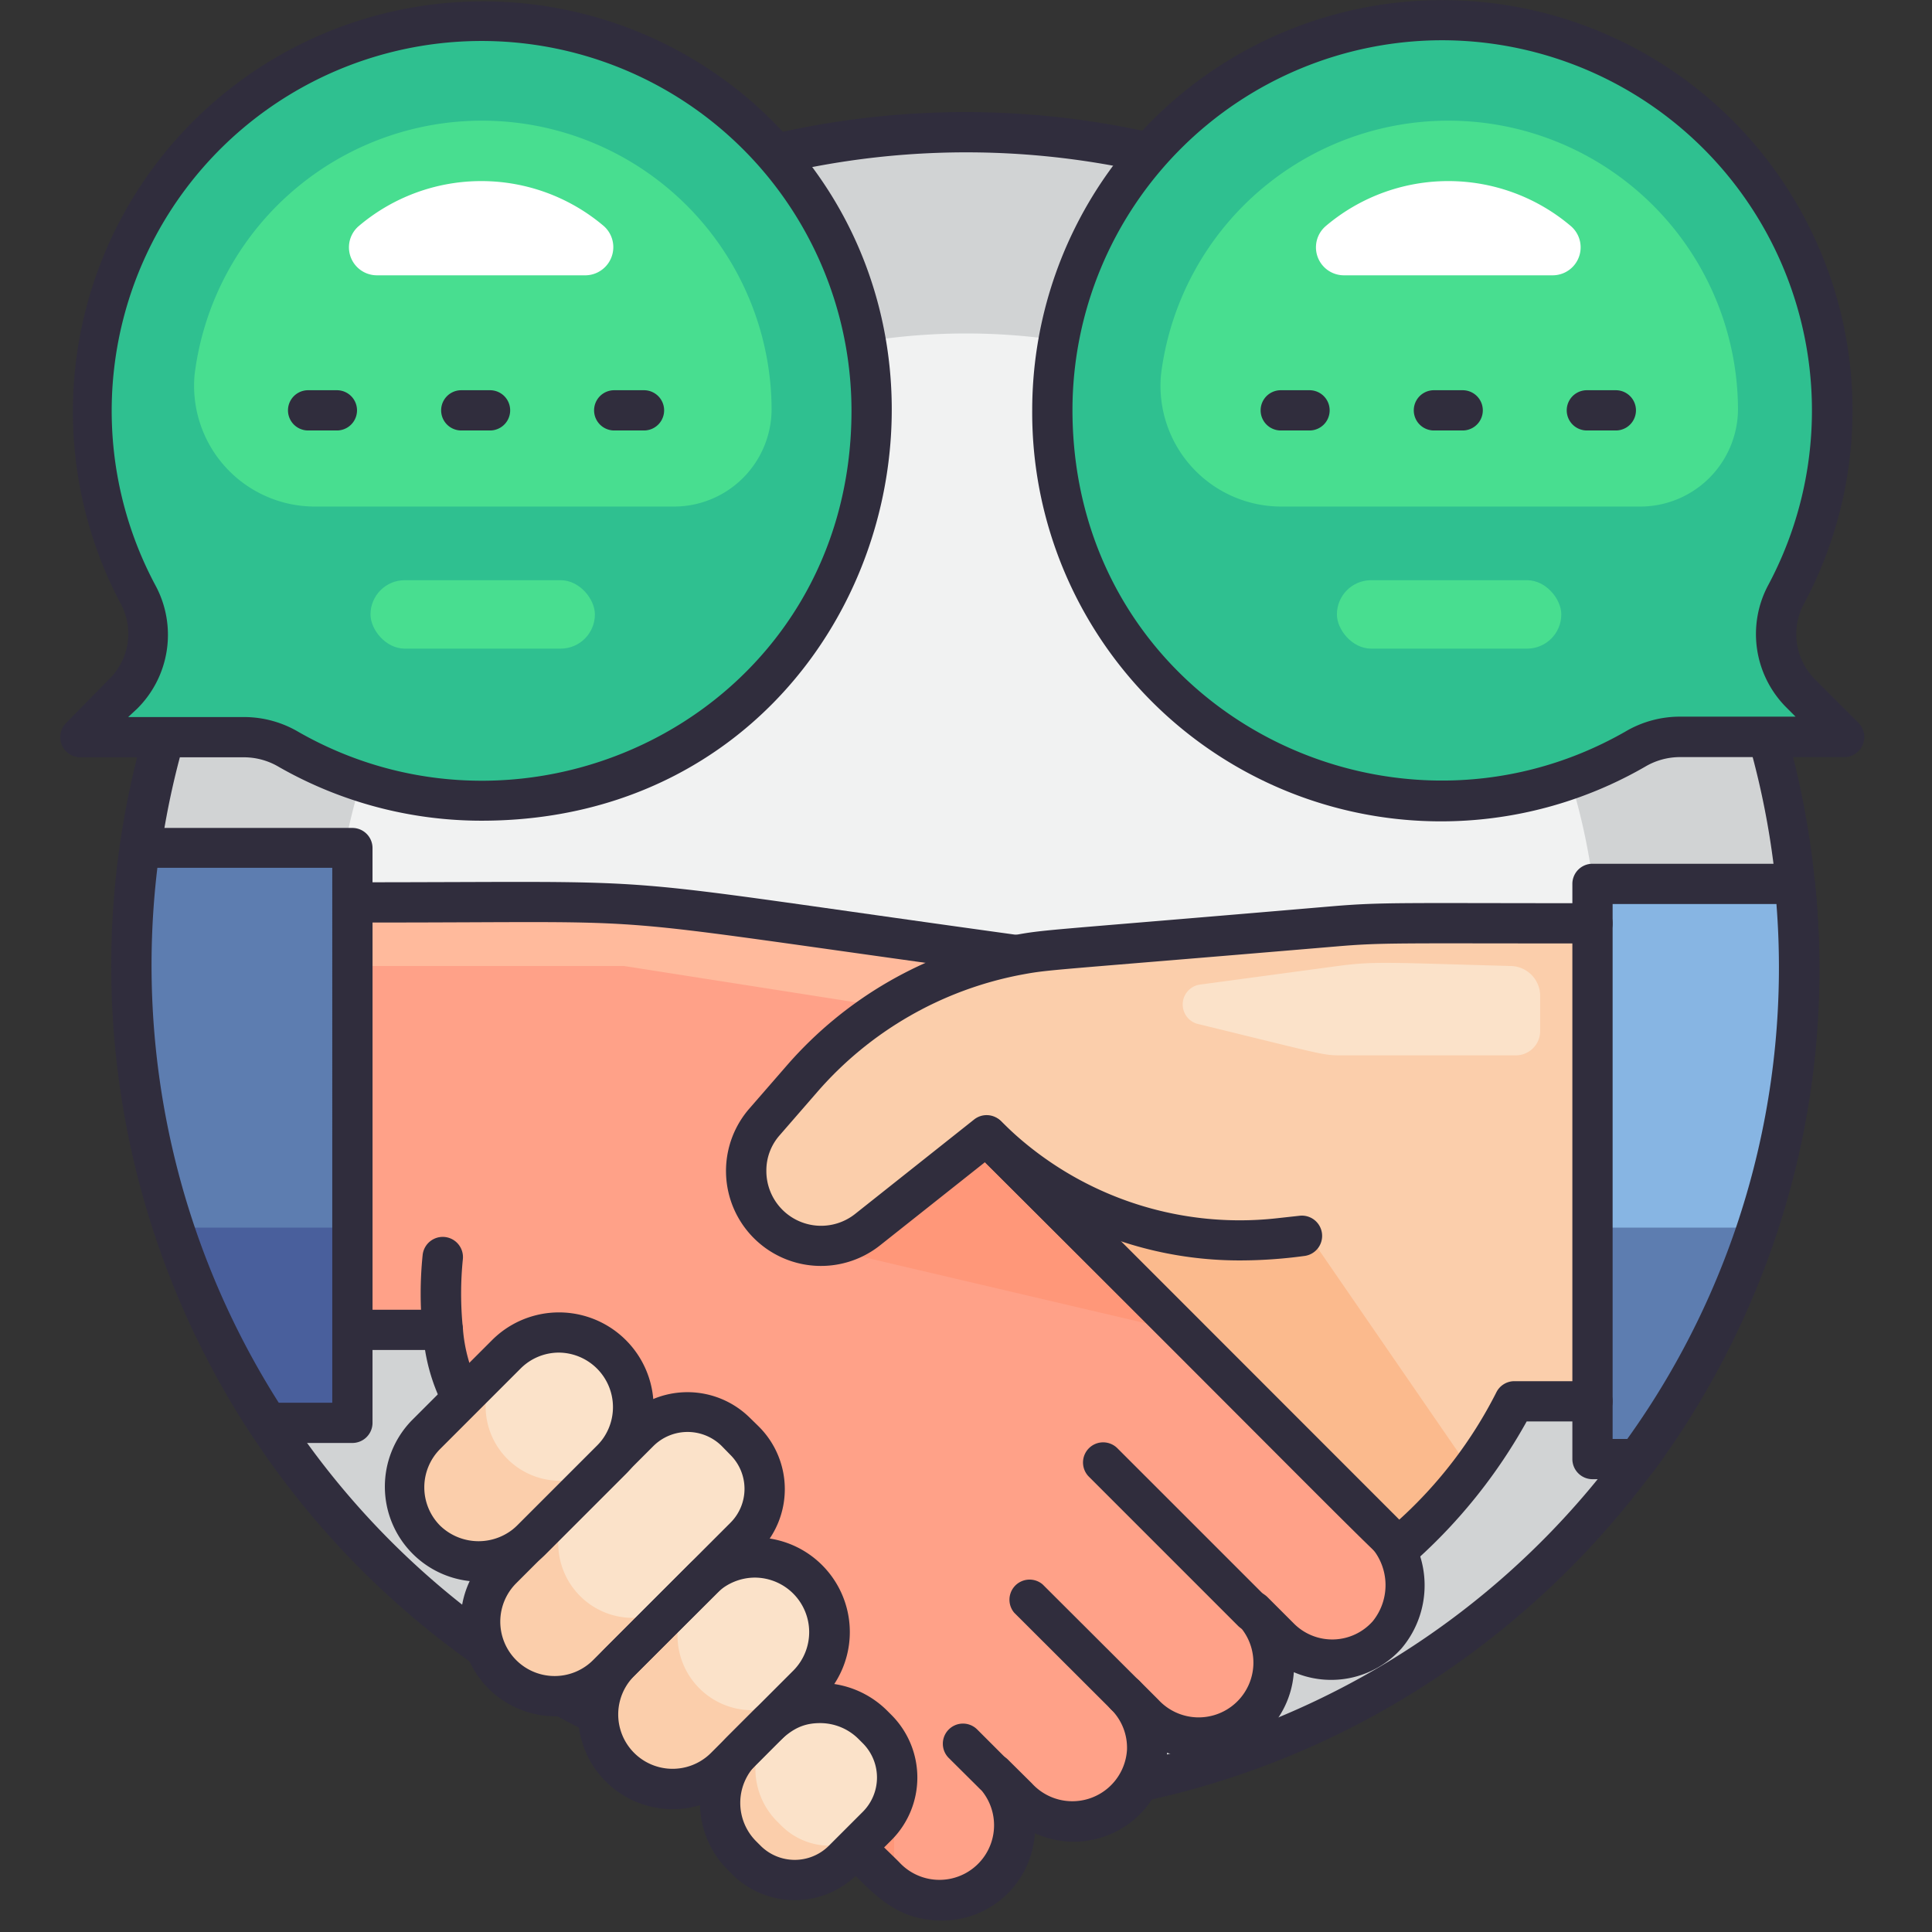 <svg xmlns="http://www.w3.org/2000/svg" viewBox="0 0 96 96"><rect x="0" y="0" width="96" height="96" fill="#333333" stroke="none"/><defs><style>.cls-1{fill:#d1d3d4;}.cls-2{fill:#302d3d;}.cls-3{fill:#f1f2f2;}.cls-4{fill:#e6ecf2;}.cls-5{fill:#2fc090;}.cls-6{fill:#48de90;}.cls-7{fill:#fff;}.cls-8{fill:#ffa188;}.cls-9{fill:#ff9779;}.cls-10{fill:#ffba9c;}.cls-11{fill:#fbceab;}.cls-12{fill:#fbba8d;}.cls-13{fill:#fbe2c9;}.cls-14{fill:#fbc4ab;}.cls-15{fill:#87b5e3;}.cls-16{fill:#5d7db0;}.cls-17{fill:#495f9c;}</style></defs><title>Negotiation</title><g id="Negotiation"><path class="cls-1" d="M81.41,72.5a41.43,41.43,0,1,1-.94-50.24A41.44,41.44,0,0,1,81.41,72.5Z"/><path class="cls-2" d="M48,90.43A42.43,42.43,0,1,1,90.18,43.82C92.77,68.62,73,90.43,48,90.43ZM48,7.57a40.43,40.43,0,1,0,40.41,42.1A40.43,40.43,0,0,0,48,7.57Z"/><path class="cls-3" d="M48,79.43A31.43,31.43,0,1,1,79.27,44.87,31.45,31.45,0,0,1,48,79.43Z"/><path class="cls-4" d="M91.67,36.63l-2.15-2.15a4.18,4.18,0,0,1-.72-4.95,19.38,19.38,0,1,0-36.47-9.17c0,15.39,16.4,24,29,16.89a4.34,4.34,0,0,1,2.19-.62Z"/><path class="cls-5" d="M91.67,36.63l-2.15-2.15a4.18,4.18,0,0,1-.72-4.95,19.38,19.38,0,1,0-36.47-9.17c0,15.39,16.4,24,29,16.89a4.34,4.34,0,0,1,2.19-.62Z"/><path class="cls-6" d="M81.44,25.17a4.86,4.86,0,0,0,4.92-4.8,14.39,14.39,0,0,0-28.67-1.76,6,6,0,0,0,6,6.56Z"/><path class="cls-7" d="M77.14,13.68a1.39,1.39,0,0,0,.91-2.45,9.41,9.41,0,0,0-12.17,0,1.39,1.39,0,0,0,.91,2.45Z"/><rect class="cls-6" x="66.43" y="28.83" width="11.15" height="3.4" rx="1.7"/><path class="cls-8" d="M68.94,81.24a3.69,3.69,0,0,1-5.37.14l-1.31-1.31a3.71,3.71,0,0,1-.14,5.38,3.84,3.84,0,0,1-5.24-.28L56,84.24a3.7,3.7,0,0,1-.15,5.37,3.83,3.83,0,0,1-5.23-.29l-1.18-1.17a3.71,3.71,0,0,1-.14,5.37,3.78,3.78,0,0,1-4.82.07c-1.15-.84-3.36-3.51-21.43-24.12a8.81,8.81,0,0,1-.95-3.39h-4.5V44.84c10.27,0,13-.15,17.09.42,16,2.21,15.82,2.2,15.92,2.2-1.8,10.77-1.5,8.72-1.5,8.95L68.65,76A3.84,3.84,0,0,1,68.94,81.24Z"/><path class="cls-9" d="M44.43,89.43v4.16a20.91,20.91,0,0,1-1.87-1.81Z"/><path class="cls-10" d="M50.56,47.46l-.44,2.63-.68.8L31,48H17.55V44.84c17.24,0,11.09-.41,33,2.62Z"/><polygon class="cls-9" points="40.37 61.87 58.88 66.21 49.06 56.41 40.37 61.87"/><path class="cls-2" d="M46.81,95.43c-2.38,0-3.49-1.43-5-2.93-21-24-19.66-22.4-19.75-22.57a9.46,9.46,0,0,1-.94-2.85H17.51a1,1,0,0,1-1-1V44.84a1,1,0,0,1,1-1c17.16,0,11.13-.41,33.13,2.63a1,1,0,0,1,.87,1.16l-1.42,8.44L69.32,75.3a4.85,4.85,0,0,1,.32,6.61h0a4.69,4.69,0,0,1-5.35,1.18,4.63,4.63,0,0,1-6.3,4,4.64,4.64,0,0,1-6.57,4A4.61,4.61,0,0,1,46.81,95.43Zm-23-26.52C46.12,94.37,42.72,90.57,44.68,92.53a2.7,2.7,0,1,0,4-3.67,1,1,0,0,1,1.41-1.42l1.18,1.17A2.72,2.72,0,0,0,56,86.94a2.69,2.69,0,0,0-.79-2,1,1,0,0,1,0-1.41,1,1,0,0,1,1.42,0l.93.93a2.71,2.71,0,1,0,4-3.69,1,1,0,0,1,0-1.41,1,1,0,0,1,1.42,0l1.31,1.31a2.69,2.69,0,0,0,3.92-.11,2.85,2.85,0,0,0-.25-3.86L48.31,57.12a1,1,0,0,1-.28-.88l1.33-7.93c-21-2.89-15.25-2.47-30.85-2.47V65.08H22A1,1,0,0,1,23,66,7.8,7.8,0,0,0,23.8,68.91ZM68.9,81.24h0Z"/><path class="cls-2" d="M62.22,81.08a1,1,0,0,1-.71-.3l-7.4-7.4a1,1,0,0,1,0-1.42,1,1,0,0,1,1.41,0l7.41,7.41A1,1,0,0,1,62.22,81.08Z"/><path class="cls-2" d="M55.91,85.24a1,1,0,0,1-.7-.3l-4.81-4.8a1,1,0,0,1,1.41-1.41l4.81,4.8A1,1,0,0,1,55.91,85.24Z"/><path class="cls-2" d="M49.35,89.15a1,1,0,0,1-.7-.3l-1.51-1.5a1,1,0,0,1,0-1.41,1,1,0,0,1,1.42,0l1.5,1.5A1,1,0,0,1,49.35,89.15Z"/><path class="cls-11" d="M79.17,45.88c-9.72,0-10.45-.05-12.83.15-15,1.27-14.26,1.14-15.78,1.43h0A18.78,18.78,0,0,0,39.89,53.6L38,55.74a3.72,3.72,0,0,0,5.12,5.36l5.91-4.69c7,7,18.63,18.64,20.52,20.51a25.5,25.5,0,0,0,5.71-7.29h3.88"/><path class="cls-12" d="M73.11,73.11l-3.53,3.81c-.11-.11-20.57-20.53-20.47-20.5a16.72,16.72,0,0,0,13.72,4.8l1.22-.13,1,.31Z"/><path class="cls-11" d="M31.49,69.91a3.69,3.69,0,0,1-1,2.53c-.2.23-2,2-4.06,4.06a3.7,3.7,0,0,1-5.23-5.23l4.06-4.06A3.7,3.7,0,0,1,31.49,69.91Z"/><path class="cls-11" d="M37,76.37l-6.92,6.91A3.7,3.7,0,0,1,25,78l6.85-6.84a3.4,3.4,0,0,1,4.32-.39s0,0,0,0a5.13,5.13,0,0,1,.91.81A3.39,3.39,0,0,1,37,76.37Z"/><path class="cls-11" d="M40.17,83.71l-4.1,4.1a3.7,3.7,0,0,1-5.32-5.15c2-2,.56-.56,4.25-4.25a3.7,3.7,0,0,1,5.17,5.3Z"/><path class="cls-11" d="M43.62,90.72l0,0a17.23,17.23,0,0,1-2.2,2.1,3.4,3.4,0,0,1-4.26-.43l-.23-.23a3.69,3.69,0,0,1-.17-5,0,0,0,0,0,0,0c.08-.1,1.63-1.67,1.71-1.71a3.71,3.71,0,0,1,5,.26l.21.21A3.39,3.39,0,0,1,43.62,90.72Z"/><path class="cls-13" d="M31.49,69.91a3.69,3.69,0,0,1-1,2.53l-.08.09,0,0a3.7,3.7,0,1,1,1.12-2.65Z"/><path class="cls-13" d="M37,71.58a3.39,3.39,0,0,1,0,4.79c-3.2,3.2-2.86,2.86-3,3A3.7,3.7,0,0,1,28.89,74l2.91-2.9a3.4,3.4,0,0,1,4.32-.39s0,0,0,0A5.13,5.13,0,0,1,37,71.58Z"/><path class="cls-14" d="M36.29,77.12c-1.64,1.64-1.72,1.72-.09.08Z"/><path class="cls-13" d="M40.17,83.71a3.71,3.71,0,1,1-5.48-5l.31-.31a3.7,3.7,0,0,1,5.17,5.3Z"/><path class="cls-13" d="M43.62,90.72l0,0a3.39,3.39,0,0,1-4.79,0l-.23-.23a3.69,3.69,0,0,1-.17-5,0,0,0,0,0,0,0,3.7,3.7,0,0,1,4.35-.3,4.62,4.62,0,0,1,.86.73A3.39,3.39,0,0,1,43.62,90.72Z"/><path class="cls-15" d="M81.41,72.5H79.17V43.92h10A41.25,41.25,0,0,1,81.41,72.5Z"/><path class="cls-16" d="M17.55,42.12V70.7H13.34A41.55,41.55,0,0,1,7,42.12Z"/><path class="cls-16" d="M79.17,61V72.5h2.24A41.25,41.25,0,0,0,87.32,61Z"/><path class="cls-17" d="M8.68,61a41.24,41.24,0,0,0,4.66,9.66h4.21V61Z"/><path class="cls-5" d="M4,36.63l2.15-2.15a4.2,4.2,0,0,0,.72-4.95,19.38,19.38,0,1,1,36.47-9.17c0,15.39-16.4,24-28.95,16.89a4.37,4.37,0,0,0-2.19-.62Z"/><path class="cls-6" d="M33.43,25.17a4.85,4.85,0,0,0,4.91-4.8A14.39,14.39,0,0,0,9.67,18.61a6,6,0,0,0,6,6.56Z"/><path class="cls-7" d="M29.12,13.68A1.4,1.4,0,0,0,30,11.23a9.41,9.41,0,0,0-12.17,0,1.39,1.39,0,0,0,.9,2.45Z"/><path class="cls-13" d="M75.08,48c-6-.16-6.75-.25-8.6,0l-6.9.93a1,1,0,0,0-.1,1.94c6.24,1.52,6.23,1.57,7.14,1.57h8.7a1.21,1.21,0,0,0,1.21-1.21V49.45A1.49,1.49,0,0,0,75.08,48Z"/><rect class="cls-6" x="18.41" y="28.83" width="11.15" height="3.4" rx="1.7"/><path class="cls-2" d="M51.29,20.36A20.38,20.38,0,1,1,89.64,30a3.17,3.17,0,0,0,.55,3.76l2.15,2.15a1,1,0,0,1-.7,1.71H83.43a3.4,3.4,0,0,0-1.69.48A20.31,20.31,0,0,1,51.29,20.36ZM71.65,2A18.39,18.39,0,0,0,53.29,20.36c0,14.71,15.6,22.77,27.46,16a5.33,5.33,0,0,1,2.68-.75h5.79l-.44-.44a5.16,5.16,0,0,1-.9-6.13A18.4,18.4,0,0,0,71.65,2Z"/><path class="cls-2" d="M65.07,21.39H63.64a1,1,0,0,1,0-2h1.43a1,1,0,0,1,0,2Z"/><path class="cls-2" d="M72.68,21.39H71.25a1,1,0,0,1,0-2h1.43a1,1,0,0,1,0,2Z"/><path class="cls-2" d="M80.29,21.39H78.85a1,1,0,0,1,0-2h1.44a1,1,0,0,1,0,2Z"/><path class="cls-2" d="M23.93,40.78a20.31,20.31,0,0,1-10.07-2.67,3.4,3.4,0,0,0-1.69-.48H4a1,1,0,0,1-.71-1.71L5.4,33.77A3.15,3.15,0,0,0,6,30,20.38,20.38,0,0,1,37.4,5.09C51.07,17.15,43.36,40.78,23.93,40.78ZM6.37,35.63h5.8a5.33,5.33,0,0,1,2.68.75c11.82,6.73,27.48-1.25,27.46-16a18.38,18.38,0,1,0-34.59,8.7,5.17,5.17,0,0,1-.9,6.13Z"/><path class="cls-2" d="M32,21.39H30.52a1,1,0,1,1,0-2H32a1,1,0,1,1,0,2Z"/><path class="cls-2" d="M24.35,21.39H22.92a1,1,0,0,1,0-2h1.43a1,1,0,0,1,0,2Z"/><path class="cls-2" d="M16.74,21.39H15.31a1,1,0,0,1,0-2h1.43a1,1,0,0,1,0,2Z"/><path class="cls-2" d="M22,67.08a1,1,0,0,1-1-.9,18.67,18.67,0,0,1,0-3.81,1,1,0,0,1,2,.19A17,17,0,0,0,23,66,1,1,0,0,1,22,67.08Z"/><path class="cls-2" d="M69.54,77.92c-.61,0,1,1.38-20.6-20.17l-5.21,4.13a4.72,4.72,0,0,1-6.5-6.79l1.87-2.15a19.85,19.85,0,0,1,11.22-6.46c1.7-.31,1.16-.19,15.9-1.45,2.5-.21,3.48-.15,12.91-.15a1,1,0,0,1,0,2c-9.73,0-10.42-.05-12.75.15-14.66,1.24-14.16,1.13-15.67,1.41a17.83,17.83,0,0,0-10.1,5.82L38.75,56.4a2.64,2.64,0,0,0-.67,1.77,2.72,2.72,0,0,0,4.41,2.15l5.91-4.69a1,1,0,0,1,1.33.07l19.8,19.81a21.86,21.86,0,0,0,4.82-6.32,1,1,0,0,1,.9-.56h3.88a1,1,0,0,1,0,2H75.86a26.67,26.67,0,0,1-5.61,7A1,1,0,0,1,69.54,77.92Z"/><path class="cls-2" d="M61.61,62.63a18.71,18.71,0,0,1-13.29-5.52,1,1,0,0,1,1.41-1.41,16.74,16.74,0,0,0,13.76,4.83l1.09-.12a1,1,0,1,1,.22,2A23.82,23.82,0,0,1,61.61,62.63Z"/><path class="cls-2" d="M23.78,78.59a4.72,4.72,0,0,1-3.33-8l4-4a4.7,4.7,0,1,1,6.65,6.65l-4,4A4.63,4.63,0,0,1,23.78,78.59Zm4-11.38a2.69,2.69,0,0,0-1.91.79l-4,4a2.7,2.7,0,0,0,0,3.81,2.75,2.75,0,0,0,3.82,0l4-4A2.71,2.71,0,0,0,27.75,67.21Z"/><path class="cls-2" d="M27.56,85.28a4.71,4.71,0,0,1-3.33-8l6.83-6.83a4.41,4.41,0,0,1,6.2,0l.45.44a4.39,4.39,0,0,1,0,6.21L30.88,83.9A4.68,4.68,0,0,1,27.56,85.28Zm4.91-13.43-6.82,6.82a2.7,2.7,0,0,0,3.82,3.82l6.82-6.82a2.38,2.38,0,0,0,0-3.38l-.44-.45A2.41,2.41,0,0,0,32.47,71.85Z"/><path class="cls-2" d="M30.1,88.52a4.7,4.7,0,0,1,0-6.65l4.1-4.1a4.7,4.7,0,0,1,6.65,6.65h0l-4.1,4.1A4.7,4.7,0,0,1,30.1,88.52Zm7.41-10.13a2.73,2.73,0,0,0-1.91.79l-4.09,4.1a2.7,2.7,0,0,0,3.82,3.82l4.1-4.1A2.71,2.71,0,0,0,37.51,78.39Zm2.62,5.32h0Z"/><path class="cls-2" d="M36.39,93.14l-.23-.23a4.69,4.69,0,0,1,0-6.64L37.43,85a4.71,4.71,0,0,1,6.65,0l.22.22a4.4,4.4,0,0,1,0,6.21l-1.71,1.71A4.4,4.4,0,0,1,36.39,93.14Zm4.36-7.52c-1.36,0-1.9.79-3.18,2.06a2.7,2.7,0,0,0,0,3.81l.23.23a2.4,2.4,0,0,0,3.38,0l1.7-1.7a2.41,2.41,0,0,0,0-3.39l-.22-.22A2.7,2.7,0,0,0,40.75,85.62Z"/><path class="cls-2" d="M81.37,73.5H79.13a1,1,0,0,1-1-1V43.92a1,1,0,0,1,1-1H89.18a1,1,0,0,1,1,.9,42.21,42.21,0,0,1-8,29.27A1,1,0,0,1,81.37,73.5Zm-1.24-2h.73a40.17,40.17,0,0,0,7.41-26.58H80.13Z"/><path class="cls-2" d="M17.51,71.7H13.3a1,1,0,0,1-.83-.45A42.56,42.56,0,0,1,6,42a1,1,0,0,1,1-.86H17.51a1,1,0,0,1,1,1V70.7A1,1,0,0,1,17.51,71.7Zm-3.66-2h2.66V43.12H7.82A40.56,40.56,0,0,0,13.85,69.7Z"/></g></svg>